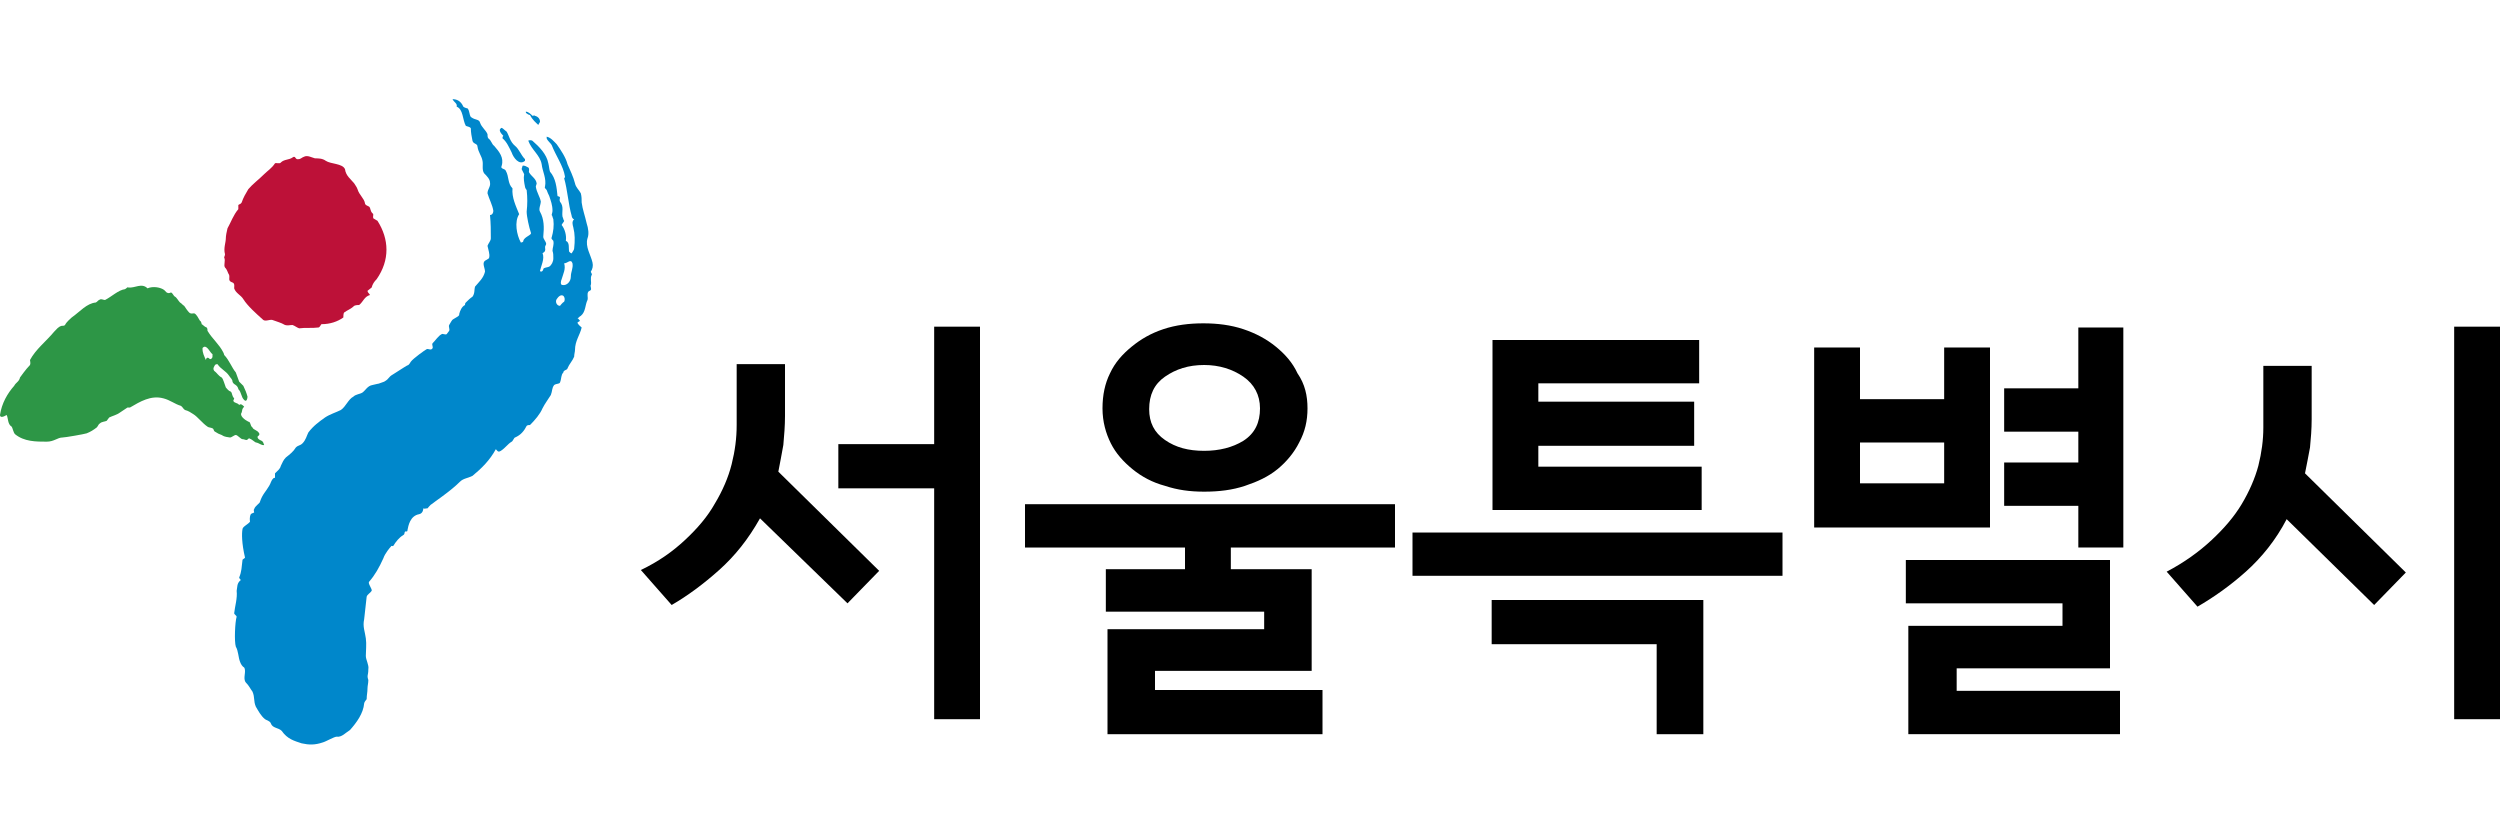 <?xml version="1.0" encoding="utf-8"?>
<!-- Generator: Adobe Illustrator 27.1.1, SVG Export Plug-In . SVG Version: 6.00 Build 0)  -->
<svg version="1.1" id="Layer_1" xmlns="http://www.w3.org/2000/svg" xmlns:xlink="http://www.w3.org/1999/xlink" x="0px" y="0px"
	 viewBox="0 0 300 100" style="enable-background:new 0 0 300 100;" xml:space="preserve">
<style type="text/css">
	.st0{fill:#BD1138;}
	.st1{fill:#0087CB;}
	.st2{fill:#2D9646;}
</style>
<g>
	<g>
		<path class="st0" d="M42.5,22c0.1,0.2,0.3,0.4,0.4,0.7c0.2,0.7,0.8,1.1,0.9,1.7c0,0.2,0.3,0.3,0.5,0.4c0.2,0.2,0.1,0.5,0.4,0.8
			c0.2,0.1,0,0.3,0.1,0.6c0.2,0.1,0.3,0.2,0.5,0.3c1.4,2.2,1.5,4.7-0.1,7c-0.3,0.3-0.5,0.6-0.6,1c-0.1,0.1-0.4,0.3-0.5,0.4
			c0,0.2,0.2,0.3,0.3,0.5c-0.7,0.2-0.8,0.8-1.3,1.2c-0.1,0-0.4,0-0.6,0.1c-0.4,0.4-0.8,0.5-1.2,0.8c-0.1,0.1-0.1,0.5-0.1,0.6
			c-0.7,0.5-1.6,0.8-2.6,0.8c-0.1,0-0.2,0.4-0.4,0.4c-0.7,0.1-1.6,0-2.3,0.1c-0.3-0.1-0.5-0.3-0.8-0.4c-0.3,0-0.6,0.1-0.9,0
			c-0.5-0.3-1-0.4-1.5-0.6c-0.3-0.1-0.8,0.2-1.1,0c-0.9-0.8-1.9-1.7-2.4-2.5c-0.3-0.5-0.9-0.7-1.1-1.3c0-0.2,0.1-0.6-0.2-0.7
			c-0.6-0.2-0.3-0.5-0.4-0.9c-0.2-0.3-0.2-0.6-0.5-0.9c-0.2-0.3,0.1-0.8-0.1-1.2c0-0.1,0.1-0.2,0.1-0.4c-0.2-0.7,0.1-1.4,0.1-1.9
			c0-0.3,0.1-0.8,0.2-1.2c0.4-0.7,0.7-1.6,1.3-2.3c0-0.1,0-0.3,0-0.5c0.1-0.1,0.3-0.1,0.4-0.3c0.2-0.6,0.5-1.1,0.8-1.6
			c0.5-0.6,1.3-1.2,1.9-1.8c0.4-0.4,0.9-0.7,1.3-1.3c0.1-0.1,0.6,0.1,0.7-0.1c0.4-0.4,1-0.3,1.4-0.6c0.4-0.3,0.3,0.3,0.7,0.2
			c0.3,0,0.4-0.2,0.7-0.3c0.4-0.2,0.9,0.1,1.3,0.2c0.4,0,0.9,0,1.3,0.3c0.6,0.4,2,0.3,2.3,1C41.5,21.1,42.1,21.5,42.5,22z"/>
		<path class="st1" d="M66.4,31c0-0.4,0-0.6-0.1-0.9c0-0.4,0.2-0.7,0.1-1.2c-0.1-0.1-0.3-0.3-0.2-0.4c0.2-0.7,0.3-1.4,0.2-2.2
			c-0.1-0.2-0.1-0.4-0.2-0.5c0-0.1,0.1-0.3,0.1-0.5c0-0.7-0.2-1.2-0.4-1.8c-0.1-0.2-0.2-0.4-0.3-0.7c-0.1-0.1-0.3-0.3-0.2-0.4
			c0.2-1-0.3-1.8-0.4-2.7c-0.2-1.1-1.2-1.7-1.6-2.8c0-0.1,0.4-0.1,0.5,0c0.8,0.7,1.7,1.6,1.9,2.7c0.1,0.4,0.1,0.7,0.2,1
			c0.7,0.8,0.8,1.9,0.9,2.9c0,0.1,0.2,0,0.3,0.2c0,0.1-0.1,0.3,0,0.5c0.5,0.6,0.2,1.2,0.3,1.8c0.1,0.2,0.1,0.4,0.2,0.5
			c0,0.1-0.3,0.4-0.3,0.5c0.4,0.5,0.6,1.3,0.5,1.9c0.5,0.2,0.3,0.9,0.4,1.3c0.1,0.1,0.2,0.2,0.3,0.2c0.1-0.2,0.3-0.4,0.3-0.6
			c0.1-0.9,0.1-1.7-0.1-2.5c-0.1-0.4-0.2-0.7,0.1-1c-0.2,0-0.3-0.3-0.3-0.4c-0.4-1.4-0.5-3.1-0.9-4.5c0,0,0.1-0.1,0.1-0.2
			c-0.2-1.3-1.1-2.5-1.6-3.8c-0.1-0.2-0.5-0.5-0.6-0.8c0,0,0-0.1,0-0.2c0.5,0.1,0.9,0.6,1.2,0.9c0.5,0.7,1.1,1.6,1.3,2.4
			c0.3,0.7,0.7,1.5,0.9,2.3c0.1,0.5,0.5,0.8,0.7,1.2c0.1,0.4,0.1,0.7,0.1,1.1c0.1,0.8,0.4,1.6,0.6,2.5c0.2,0.6,0.3,1.3,0.1,1.8
			c-0.3,1,0.4,2,0.6,2.9c0.1,0.4,0,0.8-0.2,1.1c0,0.1,0.2,0.3,0.1,0.4c-0.2,0.4,0,0.8-0.1,1.2c-0.1,0.1,0.1,0.4,0,0.6
			c-0.1,0.1-0.2,0.1-0.3,0.2c-0.2,0.3,0,0.7-0.1,1c-0.3,0.6-0.2,1.4-0.8,1.9c-0.2,0.1-0.2,0.2-0.4,0.3c0.1,0,0.2,0.2,0.3,0.3
			c-0.1,0.1-0.2,0.1-0.3,0.2c0,0.2,0.4,0.5,0.5,0.6c-0.2,0.9-0.8,1.6-0.8,2.7c0,0.2-0.1,0.5-0.1,0.8c-0.2,0.5-0.6,0.9-0.8,1.4
			c0,0.2-0.5,0.2-0.5,0.5c-0.3,0.3-0.2,0.7-0.4,1.2c-0.1,0.2-0.4,0.1-0.7,0.3c-0.3,0.4-0.2,0.7-0.4,1.2c-0.3,0.5-0.7,1-1,1.6
			c-0.3,0.7-0.9,1.4-1.5,2c-0.1,0-0.3,0-0.4,0.1c-0.3,0.6-0.7,1.1-1.4,1.4c-0.1,0-0.3,0.5-0.4,0.5c-0.5,0.3-0.7,0.7-1.3,1.1
			c-0.2,0.1-0.3,0.2-0.6-0.2c-0.7,1.3-1.7,2.3-2.8,3.2c-0.6,0.3-1.1,0.3-1.5,0.7c-1.2,1.2-3.2,2.5-3.4,2.7c-0.1,0-0.5,0.5-0.5,0.5
			c-0.4,0-0.2,0.1-0.5,0c0,0,0,0.6-0.5,0.7c-1.1,0.2-1.3,1.4-1.4,1.9c0,0.3-0.2,0.1-0.3,0.2c-0.1,0.1,0,0.3-0.2,0.4
			c-0.5,0.3-0.9,0.8-1.2,1.3c-0.1,0.1-0.2-0.1-0.3,0.1c-0.1,0.1-0.7,0.8-0.9,1.4c-0.5,1.1-1,2-1.7,2.8c-0.2,0.2,0.4,0.9,0.3,1.1
			c-0.2,0.3-0.5,0.4-0.6,0.7c-0.1,0.8-0.2,1.8-0.3,2.7c-0.2,0.9,0.1,1.5,0.2,2.3c0.1,0.7,0,1.5,0,2.1c0,0.5,0.4,1.1,0.3,1.6
			c0,0.8-0.2,0.7,0,1.3c0,0.4-0.1,0.7-0.1,1c0,0.5-0.1,0.8-0.1,1.3c-0.1,0.1-0.3,0.4-0.3,0.5c-0.1,1.2-0.9,2.3-1.7,3.2
			c-0.5,0.3-1,0.9-1.6,0.8c-0.3,0-1.3,0.6-1.7,0.7c-0.9,0.3-1.6,0.3-2.5,0.1c-0.9-0.3-1.7-0.5-2.4-1.5c-0.4-0.4-1.1-0.3-1.3-0.9
			c-0.1-0.3-0.6-0.4-0.7-0.5c-0.5-0.4-0.8-1-1.1-1.5c-0.3-0.7-0.1-1.1-0.4-1.8c-0.3-0.4-0.4-0.7-0.8-1.1c-0.4-0.5,0.1-1.3-0.2-1.8
			c-0.2-0.1-0.4-0.4-0.5-0.7c-0.2-0.5-0.2-1.3-0.5-1.8c-0.2-0.6-0.1-3,0.1-3.6c0-0.1-0.3-0.3-0.3-0.4c0.1-0.9,0.4-1.8,0.3-2.7
			c0.1-0.5,0-0.9,0.5-1.3c0,0-0.2-0.2-0.2-0.3c0.3-0.7,0.3-1.3,0.4-2.1c0-0.1,0.3-0.2,0.3-0.3C29,65.2,29,64,29.1,63.5
			c0-0.3,0.7-0.6,0.9-0.9c0-0.1-0.1-0.5,0.1-0.9c0.1-0.1,0.2-0.1,0.4-0.2c0-0.1-0.1-0.3,0-0.4c0.1-0.4,0.7-0.7,0.7-0.9
			c0.3-0.9,0.7-1.2,1.1-1.9c0.2-0.3,0.2-0.6,0.5-0.9c0.1-0.1,0.2,0,0.2-0.1c0-0.1,0-0.4,0-0.5c0.3-0.3,0.6-0.5,0.7-0.9
			c0.2-0.4,0.3-0.7,0.6-1c0.5-0.4,0.9-0.7,1.2-1.2c0.3-0.3,0.5-0.2,0.8-0.5c0.4-0.4,0.5-0.9,0.7-1.3c0.6-0.8,1.3-1.3,2-1.8
			c0.6-0.4,1.3-0.6,1.9-0.9c0.6-0.4,0.9-1.3,1.5-1.6c0.3-0.3,0.8-0.3,1.1-0.5c0.4-0.3,0.6-0.8,1.2-0.9c1.2-0.3,0.3,0,1.4-0.4
			c0.7-0.4,0.4-0.5,1.1-0.9c1.1-0.7,1.7-1.1,1.8-1.1c0.1-0.1,0.2-0.2,0.3-0.4c0.3-0.4,1.7-1.4,1.9-1.5c0.2-0.1,0.5,0.2,0.7-0.1
			c0.1-0.2-0.1-0.4,0-0.6c0.4-0.4,0.7-0.9,1.1-1.1c0.1-0.1,0.4,0.1,0.6,0c0.1-0.1,0.2-0.3,0.3-0.4c0.1-0.2-0.1-0.5,0-0.7
			c0.2-0.3,0.3-0.6,0.5-0.7c0.3-0.2,0.8-0.4,0.7-0.6c0.1-0.4,0.3-0.9,0.7-1.1c0-0.1,0-0.2,0.1-0.3c0.3-0.3,0.5-0.5,0.8-0.7
			c0.3-0.4,0.2-0.9,0.3-1.2c0.5-0.6,1-1,1.2-1.8c0-0.4-0.3-0.9-0.1-1.2c0.1-0.2,0.6-0.3,0.6-0.5c0.1-0.4-0.1-0.9-0.2-1.4
			c0.1-0.3,0.4-0.6,0.4-0.9c0-0.9,0-1.8-0.1-2.8c0.3,0,0.4-0.3,0.4-0.5c-0.1-0.7-0.5-1.4-0.7-2.1c0-0.5,0.4-0.8,0.3-1.3
			c0-0.4-0.4-0.8-0.7-1.1c-0.3-0.4-0.1-1.1-0.2-1.5c-0.1-0.6-0.5-1-0.6-1.7c0-0.4-0.5-0.3-0.6-0.7c-0.1-0.5-0.2-1-0.2-1.5
			c-0.1-0.2-0.4-0.2-0.6-0.3c-0.4-0.7-0.3-2-1.1-2.3c0.1-0.4-0.3-0.5-0.5-0.9c0.5,0,1,0.2,1.3,0.9c0.1,0.1,0.4,0.2,0.5,0.2
			c0.3,0.3,0.2,1,0.5,1.1c0.4,0.3,0.9,0.2,1,0.6c0.2,0.6,0.7,0.9,0.9,1.4c0,0.1,0,0.4,0.1,0.5c0.4,0.3,0.4,0.7,0.7,0.9
			c0.6,0.7,1.2,1.4,0.9,2.4c-0.2,0.4,0.4,0.3,0.5,0.6c0.4,0.7,0.2,1.5,0.8,2.1c-0.1,1.1,0.4,2.1,0.8,3.1c-0.6,0.9-0.3,2.5,0.2,3.4
			c0,0,0.3,0,0.3-0.2c0.1-0.5,1.1-0.7,0.9-1c-0.2-0.6-0.5-1.9-0.5-2.5c0.1-0.9,0.1-1.7,0-2.6c-0.1-0.1-0.2-0.3-0.2-0.4
			c-0.1-0.5-0.2-1-0.1-1.5c-0.1-0.2-0.2-0.4-0.3-0.6c0-0.1,0.1-0.3,0.1-0.4c0.2-0.1,0.5,0.1,0.7,0.2c0.2,0.2,0,0.5,0.1,0.6
			c0.3,0.5,0.8,0.7,0.9,1.3c0,0.1-0.1,0.3-0.1,0.4c0.1,0.7,0.5,1.2,0.6,1.8c0,0.3-0.3,0.9-0.1,1.2c0.5,0.9,0.5,1.9,0.4,2.9
			c-0.1,0.4,0.5,0.8,0.3,1.1c-0.2,0.3,0,0.4-0.1,0.7c0,0.1-0.2,0.2-0.3,0.3c0.3,0.6-0.2,1.6-0.3,2.1c0,0.1,0.3,0.2,0.4-0.2
			c0-0.2,0.5-0.2,0.7-0.3C66.2,31.8,66.4,31.4,66.4,31z M68.5,33.2c0-0.6,0.3-1,0.2-1.6c-0.2-0.6-0.6,0-1,0c0.2,0.7-0.1,1.2-0.3,1.9
			c-0.1,0.2-0.2,0.7,0.1,0.7C68,34.3,68.5,33.8,68.5,33.2z M67.7,36.2c0.1-0.2,0.1-0.5-0.1-0.7c-0.3-0.2-0.6,0.1-0.8,0.4
			c-0.2,0.3,0,0.8,0.4,0.8C67.2,36.7,67.5,36.3,67.7,36.2z"/>
		<path class="st1" d="M61.8,17.5c0.5,0.4,0.7,1.1,1.2,1.6l0,0.2c-0.7,0.6-1.4-0.4-1.6-1c-0.3-0.6-0.6-1.3-1.1-1.7
			c0-0.1,0-0.2,0.1-0.3c-0.3-0.3-0.6-0.7-0.3-0.9c0.1-0.2,0.4,0.2,0.7,0.4C61.1,16.3,61.2,17,61.8,17.5z"/>
		<path class="st1" d="M64.8,14.6c0,0.1-0.2,0.3-0.2,0.4c-0.3-0.3-0.7-0.6-1-1.2c-0.1,0-0.3-0.1-0.4-0.2c-0.1,0-0.1-0.1-0.1-0.2
			c0.3,0,0.6,0.3,0.8,0.5c0.1,0,0.2-0.1,0.3,0C64.6,14,64.8,14.3,64.8,14.6z"/>
		<path class="st2" d="M19.7,34.8c0.1,0.1,0.2,0.2,0.3,0.3c0.2,0.1,0.3,0.1,0.5,0c0.2,0,0.3,0.4,0.5,0.5c0.2,0.1,0.4,0.5,0.6,0.7
			c0.2,0.1,0.3,0.3,0.5,0.4c0.2,0.3,0.4,0.6,0.6,0.8c0.2,0.2,0.4,0.1,0.6,0.1c0.3,0.1,0.5,0.6,0.7,0.9c0.1,0,0.2,0.3,0.2,0.4
			c0.2,0.1,0.3,0.3,0.6,0.4c0.1,0.1,0.1,0.3,0.1,0.4c0.6,1,1.4,1.6,1.9,2.6c0,0,0.1,0.2,0.1,0.3c0.6,0.6,0.9,1.5,1.4,2.1
			c0.1,0.3,0.3,0.8,0.4,1.1c0.2,0.2,0.3,0.3,0.5,0.5c0.2,0.4,0.4,0.9,0.5,1.3c0,0.2-0.1,0.7-0.4,0.4c-0.4-0.4-0.3-0.9-0.7-1.3
			c0-0.1-0.1-0.3-0.2-0.4c-0.2-0.2-0.4-0.2-0.5-0.5c0-0.3-0.3-0.5-0.4-0.7c-0.4-0.6-1-0.8-1.4-1.4c-0.1,0-0.2,0-0.3,0.1
			c-0.1,0.2-0.3,0.4-0.1,0.7c0.3,0.2,0.5,0.6,0.9,0.8c0.2,0.2,0.3,0.7,0.5,1.2c0.2,0.2,0.3,0.4,0.6,0.5c0.2,0.2,0.1,0.5,0.4,0.8
			c0,0.1-0.1,0.2-0.1,0.3c0.1,0.3,0.5,0.2,0.7,0.5c0.2-0.2,0.4,0,0.6,0.2c-0.3,0.3-0.2,0.4-0.3,0.7c-0.3,0.4,0.4,0.9,0.8,1.1
			c0.3,0,0.2,0.5,0.5,0.7c0.1,0.3,0.6,0.3,0.8,0.7c0.1,0.2-0.1,0.3-0.2,0.4c0,0.3,0.3,0.4,0.5,0.5c0.2,0.1,0.2,0.3,0.3,0.5
			c-0.3,0.1-0.7-0.3-1-0.3c-0.2-0.1-0.5-0.4-0.8-0.5c-0.1,0-0.2,0.2-0.3,0.2c-0.2,0-0.3-0.1-0.5-0.1c-0.2,0-0.6-0.5-0.8-0.5
			c-0.2,0-0.5,0.3-0.7,0.3c-0.8-0.1-0.8-0.2-1-0.3c-0.3-0.1-0.5-0.2-0.8-0.4c-0.2-0.1-0.1-0.3-0.3-0.4c-0.2-0.1-0.5-0.1-0.6-0.2
			c-0.6-0.4-1.2-1.2-1.7-1.5c-0.3-0.2-0.6-0.4-1-0.5c-0.2-0.1-0.3-0.4-0.5-0.5c-0.7-0.2-1.3-0.7-2.1-0.9c-1.5-0.4-2.8,0.4-4,1.1
			c-0.1,0-0.2,0-0.3,0c-0.3,0.2-0.6,0.4-0.9,0.6c-0.4,0.3-0.9,0.4-1.3,0.6c-0.1,0.1-0.2,0.3-0.3,0.4c-0.2,0.1-0.6,0.1-0.8,0.3
			c-0.2,0.1-0.2,0.3-0.4,0.5c-0.4,0.3-0.7,0.5-1.2,0.7c-0.3,0.1-2.6,0.5-2.9,0.5c-0.6,0-1,0.5-1.9,0.5c-1.3,0-2.7,0-3.8-0.9
			c-0.2-0.2-0.3-0.8-0.4-0.9c-0.5-0.3-0.4-1-0.6-1.4C0.3,50.1,0,50.1,0,49.8c0.2-1.4,0.9-2.6,1.7-3.5c0.2-0.4,0.6-0.5,0.7-1
			c0,0,0.7-1,1.2-1.5c0.1-0.2,0-0.5,0-0.6c0.7-1.3,1.9-2.2,2.9-3.4c0.3-0.3,0.5-0.6,0.9-0.7c0.2,0,0.3,0,0.4-0.1
			c0.2-0.4,0.6-0.7,0.8-0.9c1-0.7,1.8-1.7,2.9-1.8c0.2-0.1,0.3-0.3,0.4-0.3c0.2-0.2,0.5,0,0.7,0c0.8-0.4,1.6-1.2,2.4-1.3
			c0.2-0.1,0.3-0.3,0.4-0.2c0.8,0.1,1.6-0.6,2.3,0.1C18.4,34.3,19.3,34.5,19.7,34.8z M25.5,42.8c0-0.1,0-0.2,0-0.3
			c-0.3-0.2-0.5-0.8-0.9-0.9c-0.1,0-0.3,0.1-0.3,0.2c0,0.6,0.2,0.9,0.4,1.4c0.1-0.4,0.3-0.3,0.5-0.1C25.4,43.1,25.5,42.9,25.5,42.8z
			"/>
	</g>
	<g>
		<path d="M105.5,68.5l-3.8,3.9L91.2,62.2c-1.4,2.5-3,4.5-4.9,6.2c-1.9,1.7-3.8,3.1-5.7,4.2l-3.7-4.2c2.1-1,3.8-2.2,5.3-3.6
			c1.5-1.4,2.7-2.8,3.6-4.4c0.9-1.5,1.6-3.1,2-4.7c0.4-1.6,0.6-3.1,0.6-4.7v-7.3h5.8v6.2c0,1.2-0.1,2.4-0.2,3.5
			c-0.2,1.1-0.4,2.2-0.6,3.2L105.5,68.5z M117.6,86.3h-5.5V58.6h-11.5v-5.3h11.5V39.2h5.5V86.3z"/>
		<path d="M167.3,65.7h-19.6v2.6h9.7v12.2h-18.8v2.3h20.1v5.3h-25.8V75.5h18.8v-2.1h-19v-5.1h9.5v-2.6h-19.2v-5.2h44.4V65.7z
			 M156.9,49c0,1.5-0.3,2.8-1,4.1c-0.6,1.2-1.5,2.3-2.6,3.2c-1.1,0.9-2.4,1.5-3.9,2c-1.5,0.5-3.1,0.7-4.9,0.7
			c-1.7,0-3.2-0.2-4.7-0.7c-1.5-0.4-2.8-1.1-3.9-2c-1.1-0.9-2-1.9-2.6-3.1c-0.6-1.2-1-2.6-1-4.2c0-1.6,0.3-3,0.9-4.2
			c0.6-1.3,1.5-2.3,2.6-3.2c1.1-0.9,2.3-1.6,3.8-2.1c1.5-0.5,3.1-0.7,4.8-0.7c1.7,0,3.3,0.2,4.8,0.7c1.5,0.5,2.8,1.2,3.9,2.1
			c1.1,0.9,2,1.9,2.6,3.2C156.6,46.1,156.9,47.5,156.9,49z M151.2,49c0-1.6-0.7-2.9-2-3.8c-1.3-0.9-2.9-1.4-4.7-1.4
			c-1.9,0-3.4,0.5-4.7,1.4c-1.3,0.9-1.9,2.2-1.9,3.9c0,1.6,0.6,2.8,1.9,3.7c1.3,0.9,2.8,1.3,4.7,1.3c1.8,0,3.4-0.4,4.7-1.2
			C150.6,52,151.2,50.7,151.2,49z"/>
		<path d="M213.9,69.1h-44.4v-5.2h44.4V69.1z M204.3,88.1h-5.5V77.3h-19.8V72h25.4V88.1z M204.2,61.2h-25.1V40.8h24.8V46h-19.3v2.2
			h18.7v5.3h-18.7V56h19.6V61.2z"/>
		<path d="M238.8,63.3h-21.1V41.7h5.5v6.2h10.1v-6.2h5.5V63.3z M233.3,58v-4.9h-10.1V58H233.3z M254.4,88.1H229v-13h18.5v-2.7h-18.8
			v-5.2h24.5v13h-18.4v2.7h19.6V88.1z M254.8,65.7h-5.4v-5h-8.9v-5.2h8.9v-3.7h-8.9v-5.2h8.9v-7.3h5.4V65.7z"/>
		<path d="M288.7,68.7l-3.8,3.9l-10.5-10.3c-1.3,2.5-3,4.6-4.9,6.3c-1.9,1.7-3.9,3.1-5.8,4.2l-3.7-4.2c2.1-1.1,3.9-2.4,5.4-3.8
			c1.5-1.4,2.7-2.8,3.6-4.3c0.9-1.5,1.6-3.1,2-4.6c0.4-1.6,0.6-3.1,0.6-4.6v-7.4h5.8v6.4c0,1.2-0.1,2.4-0.2,3.4
			c-0.2,1.1-0.4,2.1-0.6,3.1L288.7,68.7z M300,86.3h-5.5V39.2h5.5V86.3z"/>
	</g>
</g>
</svg>
